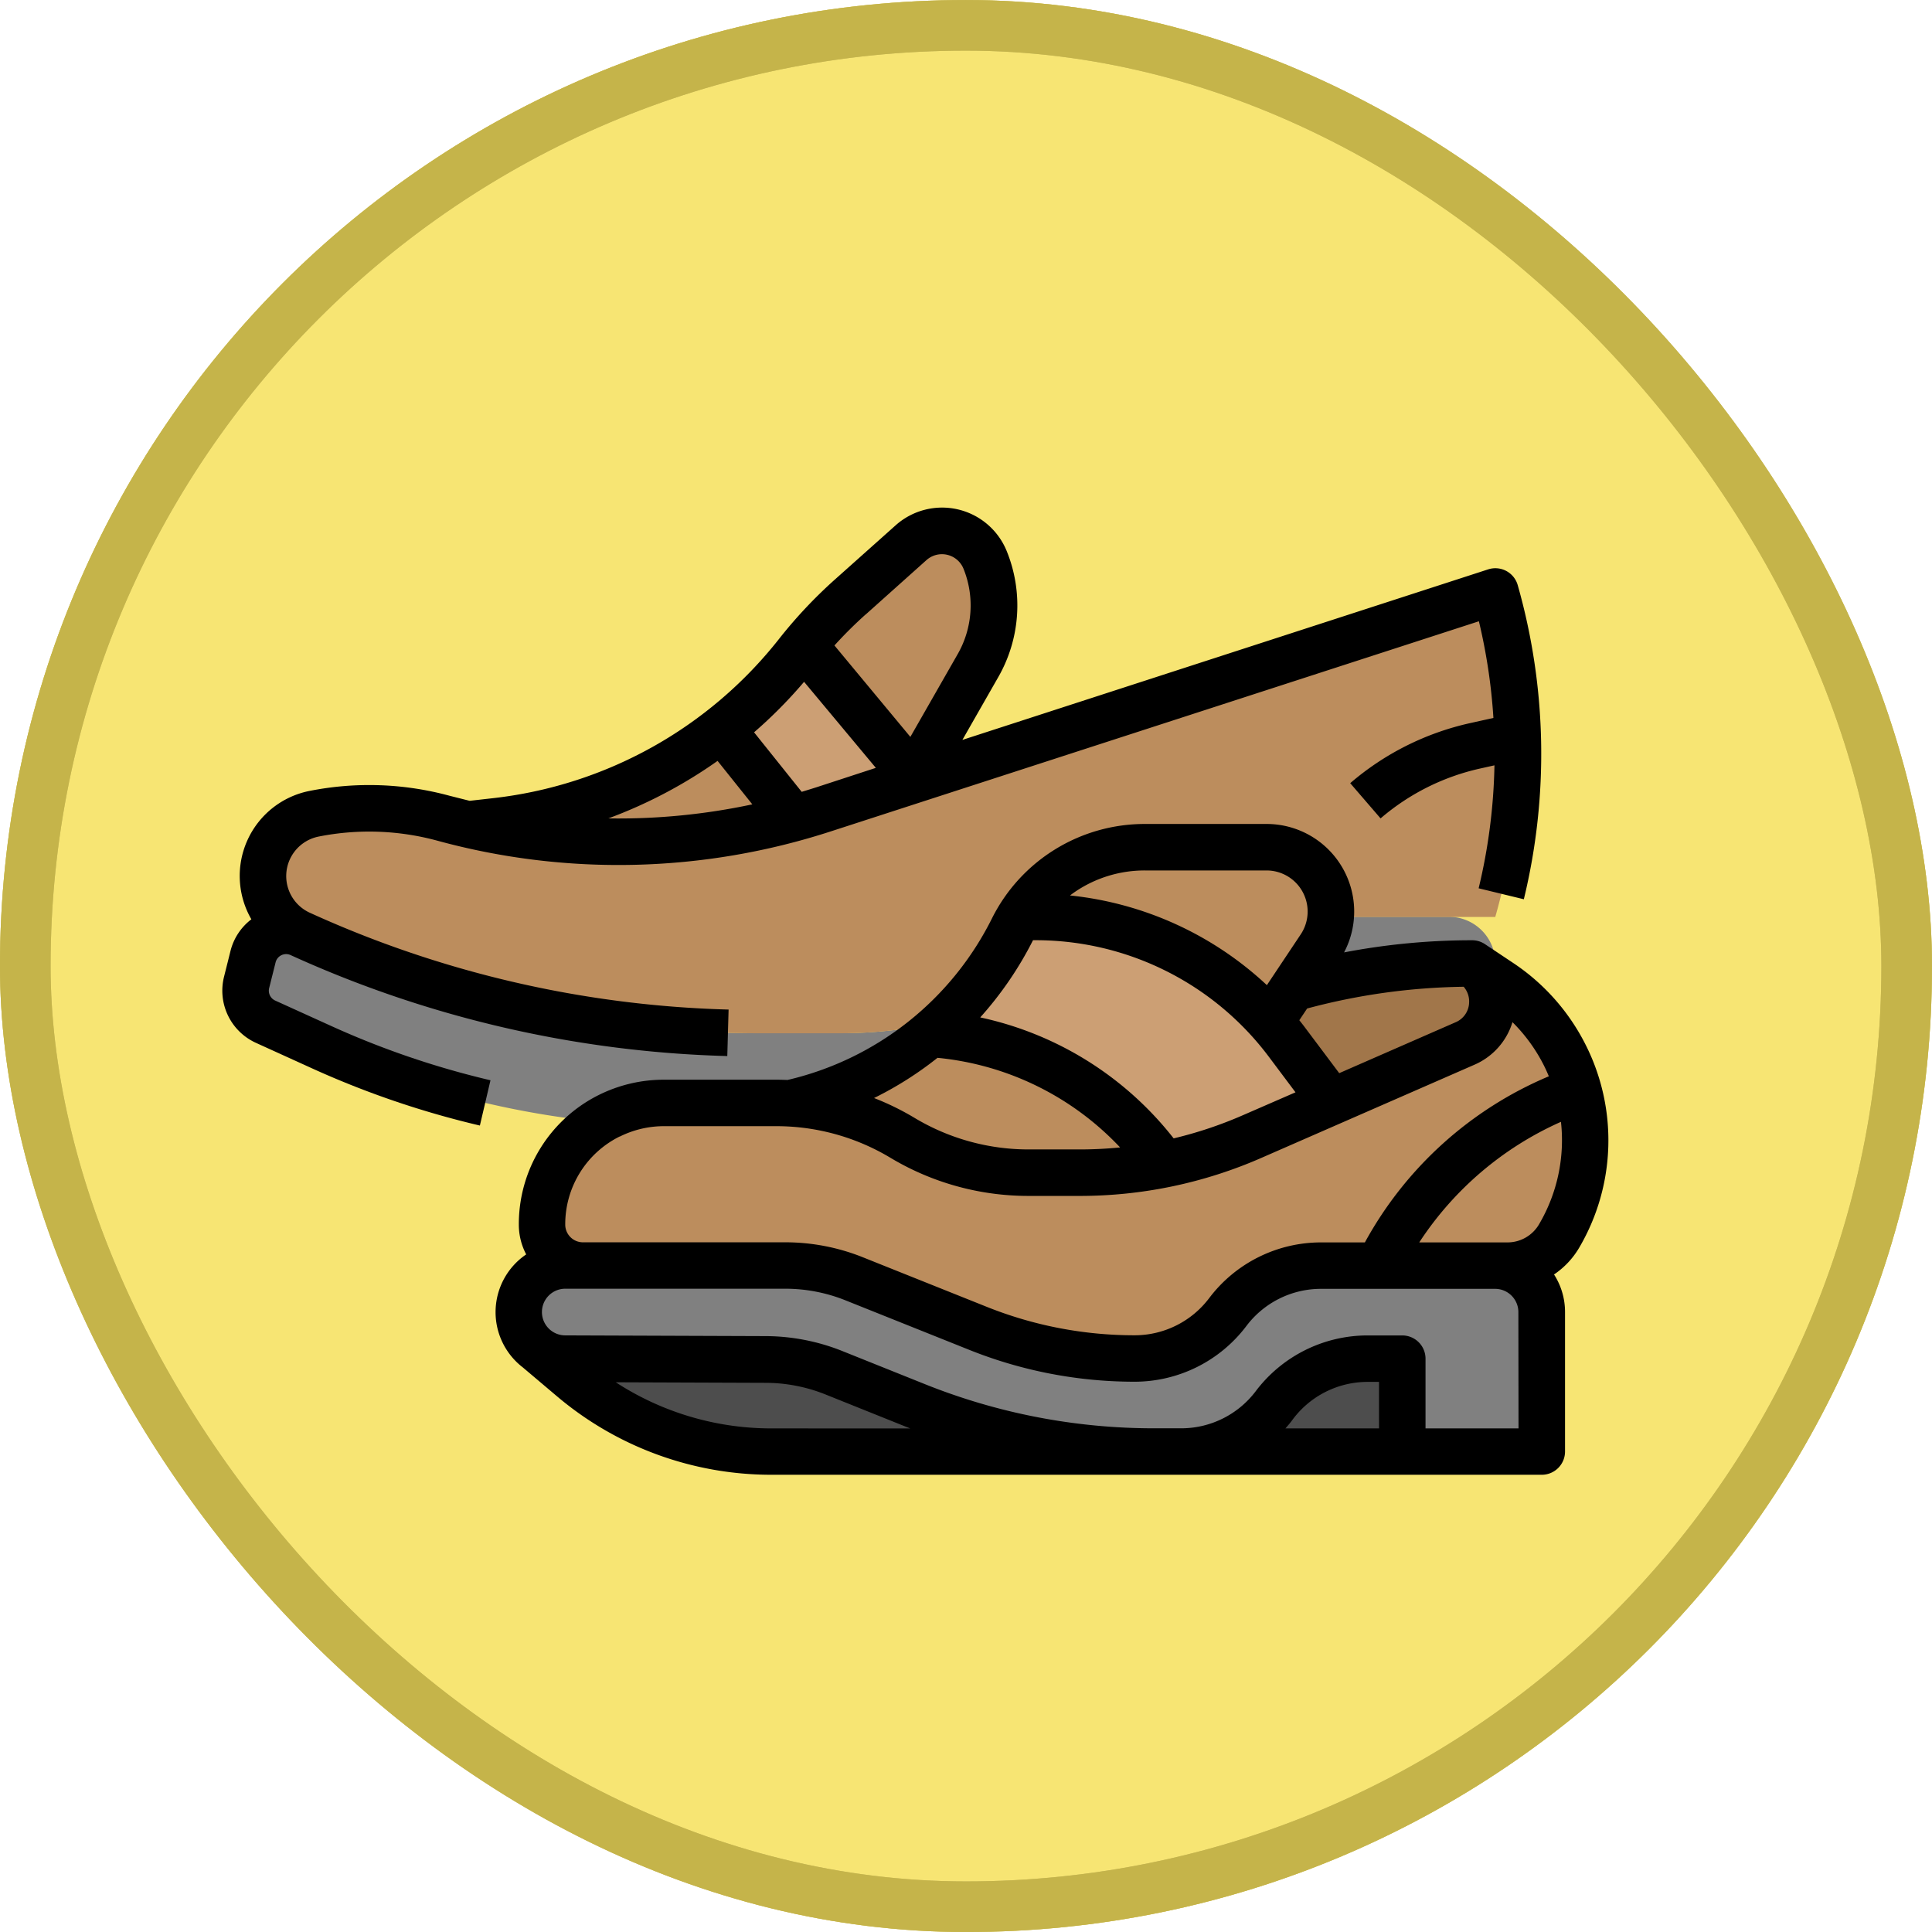 <svg xmlns="http://www.w3.org/2000/svg" width="76.345" height="76.345" viewBox="0 0 76.345 76.345"><g transform="translate(-1025.037 -3092.655)"><g transform="translate(1025.482 3093.101)"><g transform="translate(-0.445 -0.445)" fill="#f6e15c" stroke="#c5b44a" stroke-width="2" opacity="0.859"><rect width="76.345" height="76.345" rx="38.172" stroke="none"/><rect x="1" y="1" width="74.345" height="74.345" rx="37.172" fill="none"/></g><g transform="translate(-0.446 -0.445)" fill="none" stroke="#c5b44a" stroke-width="2"><rect width="76.345" height="76.345" rx="38.172" stroke="none"/><rect x="1" y="1" width="74.345" height="74.345" rx="37.172" fill="none"/></g></g><g transform="translate(1015.811 3021.561)"><path d="M75.4,233.837v6.431H62.534v-3.675a34.815,34.815,0,0,1-15.566,3.675H43.432a34.846,34.846,0,0,1-14.4-3.12l-2.221-1.009a1.347,1.347,0,0,1-.749-1.553l.255-1.017a1.344,1.344,0,0,1,1.864-.9A43.782,43.782,0,0,0,46.3,236.593h3.242a18.02,18.02,0,0,0,1.881-.1,18.236,18.236,0,0,0,6.982-2.2,18.245,18.245,0,0,1,8.863-2.3h6.3A1.837,1.837,0,0,1,75.4,233.837Z" transform="translate(-7.083 -124.671)" fill="gray"/><path d="M123.363,102.1a4.817,4.817,0,0,1-.634,2.389l-1.747,3.057-.775,1.356-3.675,6.431-6.431-2.756-7.511-1.818,1.1-.124q.734-.081,1.454-.223a17.582,17.582,0,0,0,10.434-6.391c.091-.115.183-.23.278-.342a17.374,17.374,0,0,1,1.831-1.9l2.4-2.149a1.837,1.837,0,0,1,2.931.687A4.817,4.817,0,0,1,123.363,102.1Z" transform="translate(-74.862 -7.083)" fill="#bc8d5d"/><path d="M202.049,149.255l-5.512.919-1.608-2.01-5.069-6.337a17.626,17.626,0,0,0,2.965-2.965c.091-.115.183-.23.278-.342l4.352,5.223Z" transform="translate(-152.11 -41.926)" fill="#cc9f74"/><path d="M81.59,126.431c0,.077,0,.154,0,.231a23.375,23.375,0,0,1-.9,6.2H72.557c-.323,0-.644.008-.966.026a18.231,18.231,0,0,0-7.9,2.27,18.216,18.216,0,0,1-6.982,2.2,18.008,18.008,0,0,1-1.881.1H51.589a43.784,43.784,0,0,1-18.119-3.925,2.51,2.51,0,0,1,.547-4.747,11.135,11.135,0,0,1,5.109.176,26.318,26.318,0,0,0,15.038-.356L80.69,120a23.347,23.347,0,0,1,.843,4.792Q81.59,125.61,81.59,126.431Z" transform="translate(-12.377 -25.533)" fill="#bc8d5d"/><rect width="8.268" height="3.675" transform="translate(56.37 124.784)" fill="#4d4d4d"/><path d="M149.674,384.973H135.757a12.175,12.175,0,0,1-7.86-2.877l-1.358-1.148h23.595Z" transform="translate(-96.06 -256.514)" fill="#4d4d4d"/><path d="M341.78,248h0a25.974,25.974,0,0,0-10.549,2.239L328,251.675l7.35,2.756,8.268-.919.115-.461A4.7,4.7,0,0,0,341.78,248Z" transform="translate(-274.386 -138.833)" fill="#a1764a"/><path d="M199.561,210.545a2.526,2.526,0,0,1-.427,1.408l-1.966,2.949-2.94,4.409-1.034,1.551H180.446a12.164,12.164,0,0,1-5.433-1.282l-1.382-.691,3.8-.622a13.054,13.054,0,0,0,9.564-7.044q.119-.239.261-.466A5.83,5.83,0,0,1,192.2,208h4.815a2.543,2.543,0,0,1,2.542,2.544Z" transform="translate(-137.743 -103.427)" fill="#bc8d5d"/><path d="M169.214,254.99a7.493,7.493,0,0,1-1.027,3.787,2.359,2.359,0,0,1-2.035,1.166h-7.376a4.594,4.594,0,0,0-3.675,1.837,4.59,4.59,0,0,1-3.675,1.837,16.67,16.67,0,0,1-6.2-1.194l-4.887-1.954a7.332,7.332,0,0,0-2.73-.526H129.62a1.621,1.621,0,0,1-1.62-1.62,4.81,4.81,0,0,1,2.66-4.3,4.733,4.733,0,0,1,1.046-.379,4.817,4.817,0,0,1,1.1-.129h4.454a9.671,9.671,0,0,1,4.974,1.378,9.687,9.687,0,0,0,4.976,1.379h2.023a17.057,17.057,0,0,0,6.834-1.429l8.4-3.674a1.81,1.81,0,0,0,.279-3.165l1.128.752a7.5,7.5,0,0,1,2.518,2.828q.138.269.251.547A7.507,7.507,0,0,1,169.214,254.99Z" transform="translate(-97.354 -138.833)" fill="#bc8d5d"/><path d="M277.352,239.35l-6.431,2.756a12.374,12.374,0,0,0-9.481-5.485,13.056,13.056,0,0,0,3.276-4.155q.119-.239.261-.466h.673a12.38,12.38,0,0,1,9.244,4.145q.345.388.659.806Z" transform="translate(-215.47 -124.671)" fill="#cc9f74"/><path d="M120,353.841h0a1.841,1.841,0,0,0,1.834,1.841l7.923.029a7.35,7.35,0,0,1,2.712.529l3.2,1.284a25.342,25.342,0,0,0,9.445,1.826h1.072a4.593,4.593,0,0,0,3.675-1.837h0a4.594,4.594,0,0,1,3.675-1.837h1.378v3.675h5.512v-5.512A1.837,1.837,0,0,0,158.585,352h-6.89a4.593,4.593,0,0,0-3.675,1.837h0a4.593,4.593,0,0,1-3.675,1.837h0a16.7,16.7,0,0,1-6.2-1.194l-4.887-1.955a7.349,7.349,0,0,0-2.73-.526h-8.687A1.841,1.841,0,0,0,120,353.841Z" transform="translate(-90.272 -230.89)" fill="gray"/><path d="M20.1,110.632a.428.428,0,0,1-.238-.493l.255-1.018a.428.428,0,0,1,.592-.286,44.468,44.468,0,0,0,17.257,3.99l.051-1.837a42.639,42.639,0,0,1-16.548-3.826,1.592,1.592,0,0,1,.347-3.01,10.258,10.258,0,0,1,4.687.161,27.157,27.157,0,0,0,15.563-.369l25.6-8.3a22.5,22.5,0,0,1,.574,3.82l-.932.207a10.883,10.883,0,0,0-4.727,2.371l1.2,1.392a9.04,9.04,0,0,1,3.926-1.969l.574-.128a22.478,22.478,0,0,1-.625,4.859l1.786.433A24.372,24.372,0,0,0,69.2,94.215a.919.919,0,0,0-1.167-.622l-20.777,6.739,1.413-2.473a5.7,5.7,0,0,0,.345-4.972,2.756,2.756,0,0,0-4.4-1.031L42.211,94a18.552,18.552,0,0,0-2.218,2.364,16.771,16.771,0,0,1-11.268,6.269l-.94.106q-.4-.1-.795-.2a12.107,12.107,0,0,0-5.531-.191,3.424,3.424,0,0,0-2.3,5.073,2.258,2.258,0,0,0-.825,1.252l-.255,1.018a2.265,2.265,0,0,0,1.26,2.612l2.22,1.009a35.812,35.812,0,0,0,6.63,2.259l.419-1.789a33.969,33.969,0,0,1-6.289-2.143ZM43.436,95.375l2.4-2.148a.919.919,0,0,1,1.465.344,3.873,3.873,0,0,1-.235,3.378L45.2,100.213,42.2,96.6a16.7,16.7,0,0,1,1.238-1.23ZM41,98.037l2.836,3.4L41.5,102.2c-.2.064-.4.125-.594.184l-1.882-2.352A18.359,18.359,0,0,0,41,98.037Zm-3.419,3.124,1.374,1.718a25.289,25.289,0,0,1-5.69.555A18.729,18.729,0,0,0,37.581,101.162Z" transform="translate(0)"/><path d="M155.049,208.674a8.433,8.433,0,0,0-2.827-3.175l-1.125-.75,0,0a.914.914,0,0,0-.51-.154h-.009a26.888,26.888,0,0,0-5.048.48A3.461,3.461,0,0,0,142.466,200h-4.815a6.747,6.747,0,0,0-6.035,3.73,12.087,12.087,0,0,1-8.08,6.386c-.145-.006-.289-.01-.434-.01h-4.454a5.758,5.758,0,0,0-2.562.6,5.7,5.7,0,0,0-3.167,5.124,2.523,2.523,0,0,0,.291,1.179,2.755,2.755,0,0,0-.133,4.466h0l1.358,1.148a13.11,13.11,0,0,0,8.453,3.094h30.454a.919.919,0,0,0,.919-.919v-5.512a2.739,2.739,0,0,0-.435-1.484,3.269,3.269,0,0,0,.993-1.056A8.378,8.378,0,0,0,155.049,208.674Zm-4.58-1.578a.874.874,0,0,1-.531.739l-4.6,2.012-1.33-1.773q-.121-.162-.247-.319l.309-.463a25.053,25.053,0,0,1,6.186-.859.885.885,0,0,1,.212.663Zm-12.818-5.259h4.815a1.624,1.624,0,0,1,1.351,2.525l-1.338,2.007a13.4,13.4,0,0,0-7.78-3.544c.075-.056.15-.111.228-.163a4.894,4.894,0,0,1,2.723-.825Zm-4.413,2.756h.134a11.515,11.515,0,0,1,9.168,4.584l1.07,1.427-2.068.9a16.144,16.144,0,0,1-2.747.92,13.238,13.238,0,0,0-7.643-4.78A14.028,14.028,0,0,0,133.238,204.593Zm-3.775,4.648a11.411,11.411,0,0,1,7.216,3.541q-.8.079-1.6.079h-2.023a8.753,8.753,0,0,1-4.5-1.247,10.581,10.581,0,0,0-1.6-.784,13.88,13.88,0,0,0,2.509-1.59Zm-12.555,3.112a3.912,3.912,0,0,1,1.74-.411H123.1a8.753,8.753,0,0,1,4.5,1.247,10.591,10.591,0,0,0,5.448,1.509h2.023a17.864,17.864,0,0,0,7.2-1.507l8.4-3.673a2.688,2.688,0,0,0,1.513-1.686,6.588,6.588,0,0,1,1.225,1.677c.078.152.147.307.212.462a14.835,14.835,0,0,0-7.269,6.564h-1.742a5.538,5.538,0,0,0-4.41,2.2,3.692,3.692,0,0,1-2.94,1.47,15.709,15.709,0,0,1-5.86-1.128l-4.887-1.955a8.232,8.232,0,0,0-3.071-.591h-7.989a.7.7,0,0,1-.7-.7,3.871,3.871,0,0,1,2.151-3.481Zm5.98,11.532a11.272,11.272,0,0,1-6.139-1.823l5.924.022a6.4,6.4,0,0,1,2.373.463l3.2,1.284.141.055Zm24.023,0h-3.7c.106-.118.209-.24.3-.368a3.692,3.692,0,0,1,2.94-1.47h.459Zm5.512,0h-3.675V221.13a.919.919,0,0,0-.919-.919h-1.378a5.539,5.539,0,0,0-4.41,2.2,3.692,3.692,0,0,1-2.94,1.47h-1.073a24.315,24.315,0,0,1-9.1-1.76l-3.2-1.283a8.231,8.231,0,0,0-3.051-.6l-7.923-.029a.922.922,0,1,1,0-1.844h8.687a6.4,6.4,0,0,1,2.388.46l4.887,1.955a17.539,17.539,0,0,0,6.542,1.26,5.538,5.538,0,0,0,4.41-2.2,3.692,3.692,0,0,1,2.94-1.47h6.89a.92.92,0,0,1,.919.919Zm.809-8.062a1.445,1.445,0,0,1-1.242.712H148.5a13,13,0,0,1,5.6-4.765A6.551,6.551,0,0,1,153.231,215.824Z" transform="translate(-83.191 -96.346)"/></g></g></svg>